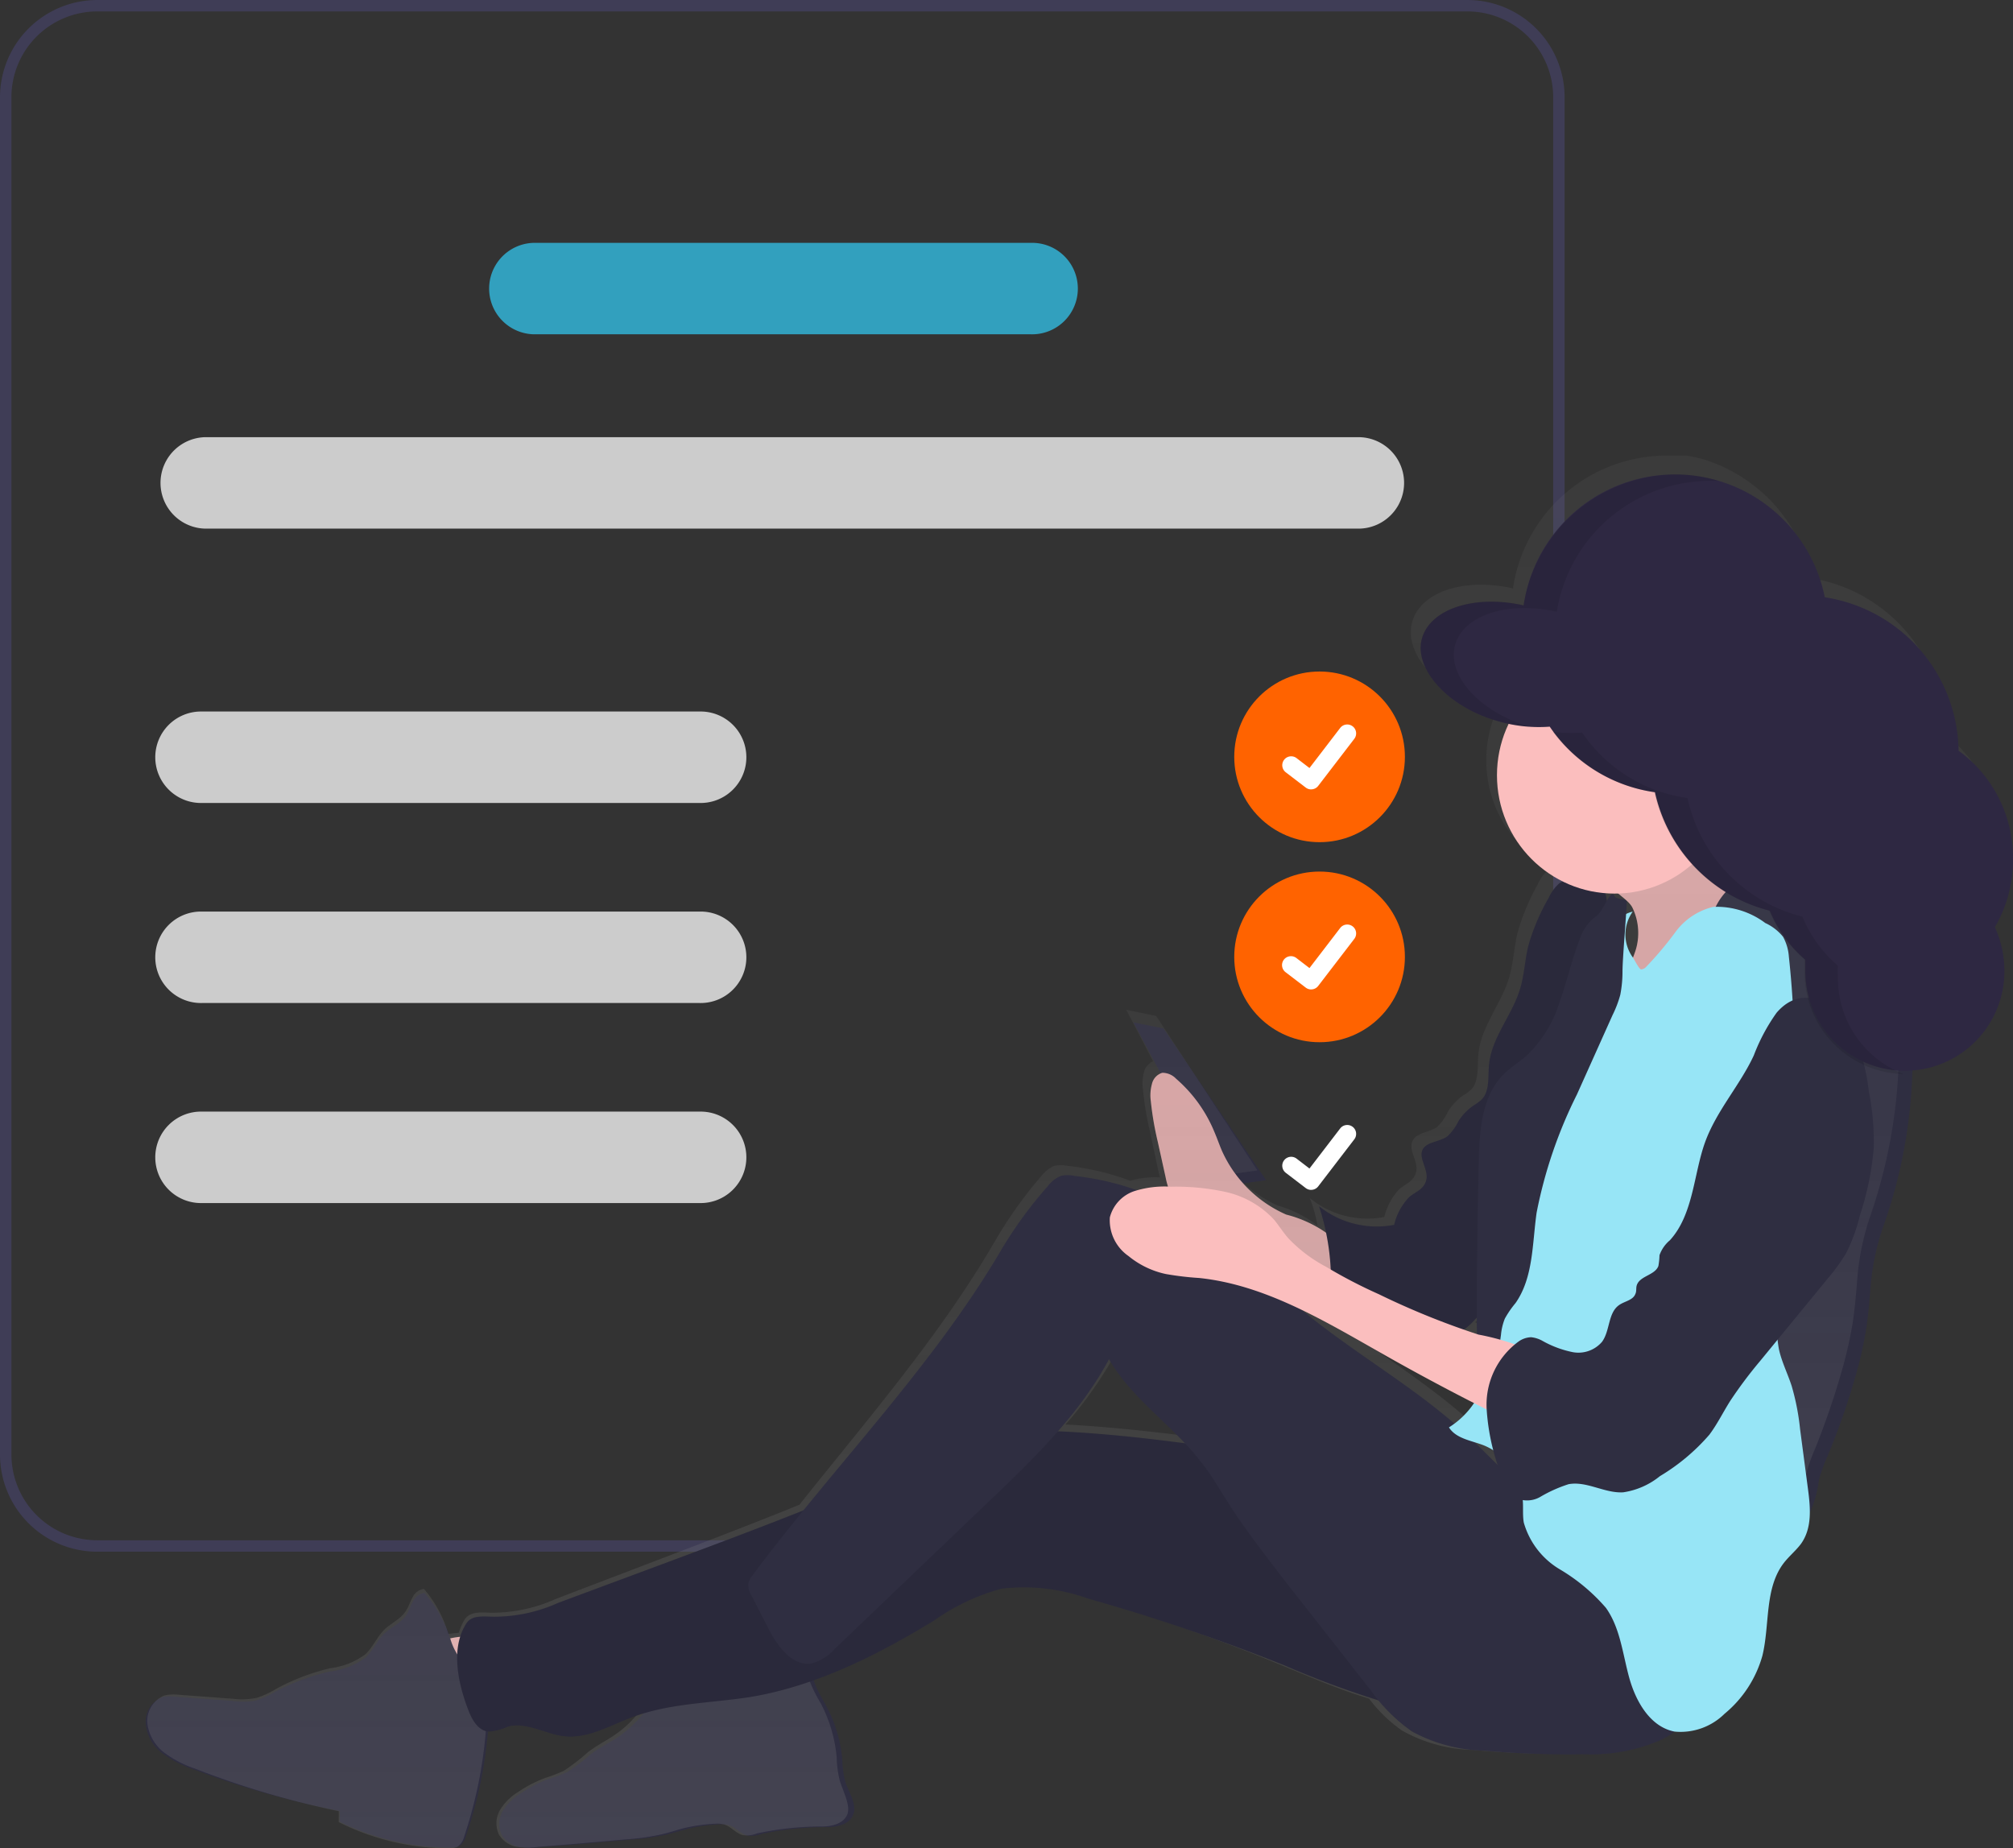 <svg xmlns="http://www.w3.org/2000/svg" xmlns:xlink="http://www.w3.org/1999/xlink" width="453.318" height="416.214" viewBox="0 0 453.318 416.214">
  <rect x="0" y="0" width="453.318" height="416.214" fill="#333333" stroke="none"/>
  <defs>
    <linearGradient id="linear-gradient" x1="0.5" y1="1" x2="0.5" y2="-0.001" gradientUnits="objectBoundingBox">
      <stop offset="0" stop-color="gray" stop-opacity="0.251"/>
      <stop offset="0.54" stop-color="gray" stop-opacity="0.122"/>
      <stop offset="1" stop-color="gray" stop-opacity="0.102"/>
    </linearGradient>
  </defs>
  <g id="Group_11350" data-name="Group 11350" transform="translate(-110.525 -1001.786)">
    <path id="Path_11241" data-name="Path 11241" d="M804.56,309.967H495.977a21.924,21.924,0,0,0-21.88,21.88V637.51a21.9,21.9,0,0,0,21.88,21.88H804.56a21.9,21.9,0,0,0,21.88-21.88V331.847a21.9,21.9,0,0,0-21.88-21.88ZM823.866,637.51a19.329,19.329,0,0,1-19.306,19.306H495.977a19.329,19.329,0,0,1-19.306-19.306V331.847a19.336,19.336,0,0,1,19.306-19.306H804.56a19.329,19.329,0,0,1,19.306,19.306Z" transform="translate(-363.572 691.819)" fill="#3f3d56"/>
    <path id="Path_11242" data-name="Path 11242" d="M772.258,407.05H512.272a10.3,10.3,0,0,1,0-20.593H772.258a10.3,10.3,0,0,1,0,20.593Z" transform="translate(-355.569 713.776)" fill="#ccc"/>
    <path id="Path_11243" data-name="Path 11243" d="M681.746,373.05H569.772a10.3,10.3,0,0,1,0-20.593H681.746a10.3,10.3,0,1,1,0,20.593Z" transform="translate(-339.064 704.016)" fill="#32a0be"/>
    <path id="Path_11244" data-name="Path 11244" d="M623.746,455.05H511.772a10.3,10.3,0,1,1,0-20.593H623.746a10.3,10.3,0,1,1,0,20.593Z" transform="translate(-355.713 727.555)" fill="#ccc"/>
    <path id="Path_11245" data-name="Path 11245" d="M623.746,490.05H511.772a10.3,10.3,0,1,1,0-20.593H623.746a10.3,10.3,0,1,1,0,20.593Z" transform="translate(-355.713 737.602)" fill="#ccc"/>
    <path id="Path_11246" data-name="Path 11246" d="M623.746,525.05H511.772a10.3,10.3,0,1,1,0-20.593H623.746a10.3,10.3,0,1,1,0,20.593Z" transform="translate(-355.713 747.649)" fill="#ccc"/>
    <circle id="Ellipse_44" data-name="Ellipse 44" cx="19.215" cy="19.215" r="19.215" transform="translate(388.472 1153.003)" fill="#ff6300"/>
    <path id="Path_395" data-name="Path 395" d="M704.957,451.34a1.993,1.993,0,0,1-1.2-.4l-.021-.016-4.516-3.454a2.007,2.007,0,0,1,2.442-3.185l2.925,2.243,6.912-9.017a2.006,2.006,0,0,1,2.812-.372h0l-.043.06.044-.06a2.008,2.008,0,0,1,.371,2.813l-8.13,10.6a2.007,2.007,0,0,1-1.6.782Z" transform="translate(-299.175 728.206)" fill="#fff"/>
    <circle id="Ellipse_44-2" data-name="Ellipse 44" cx="19.215" cy="19.215" r="19.215" transform="translate(388.472 1198.05)" fill="#ff6300"/>
    <path id="Path_395-2" data-name="Path 395" d="M704.957,486.34a1.993,1.993,0,0,1-1.2-.4l-.021-.016-4.516-3.454a2.007,2.007,0,1,1,2.442-3.185l2.925,2.243,6.912-9.017a2.006,2.006,0,0,1,2.812-.371h0l-.043.06.044-.06a2.008,2.008,0,0,1,.371,2.813l-8.13,10.6a2.007,2.007,0,0,1-1.6.783Z" transform="translate(-299.175 738.254)" fill="#fff"/>
    <path id="Path_395-3" data-name="Path 395" d="M704.957,521.411a1.993,1.993,0,0,1-1.2-.4l-.021-.016-4.516-3.454a2.007,2.007,0,0,1,2.442-3.185l2.925,2.243,6.912-9.017a2.006,2.006,0,0,1,2.812-.371h0l-.043.06.044-.06a2.008,2.008,0,0,1,.371,2.813l-8.13,10.6a2.007,2.007,0,0,1-1.6.782Z" transform="translate(-299.175 748.321)" fill="#fff"/>
    <path id="Path_9618" data-name="Path 9618" d="M415.35,438.25l6.779,1.368,23.1,34.172-10.167,1.368Z" transform="translate(-49.579 793.771)" fill="#2f2e41"/>
    <path id="Path_9619" data-name="Path 9619" d="M414.49,645.691a133.028,133.028,0,0,0,6.778,17.63,167.882,167.882,0,0,0,22.543-6.437,71.067,71.067,0,0,0-4.7-6.219,23.189,23.189,0,0,0-6.374-4.882,17.546,17.546,0,0,0-7.742,0C421.517,645.691,418,645.752,414.49,645.691Z" transform="translate(-213.084 724.946)" fill="#fbbebe"/>
    <path id="Path_9620" data-name="Path 9620" d="M472.178,661.447a14.056,14.056,0,0,1-7.711-8.769A28.234,28.234,0,0,0,458.59,642.2a3.358,3.358,0,0,0-2.612,1.959c-.56.995-.9,2.114-1.523,3.109-1.244,1.772-3.421,2.643-4.975,4.135s-2.487,3.824-4.166,5.348a16.54,16.54,0,0,1-7.867,3.109,50.989,50.989,0,0,0-12.438,4.57,21.449,21.449,0,0,1-4.571,2.052,18.114,18.114,0,0,1-5.348,0l-12.251-.871a9.582,9.582,0,0,0-3.11,0,5.938,5.938,0,0,0-3.887,6.219,9.328,9.328,0,0,0,3.887,6.592,25.784,25.784,0,0,0,6.965,3.544A204.9,204.9,0,0,0,439.53,691.3v2.425a56.838,56.838,0,0,0,25.03,5.814,4.222,4.222,0,0,0,1.866-.31,4.1,4.1,0,0,0,1.555-2.425,97,97,0,0,0,5.13-26.617,21.2,21.2,0,0,0-.529-6.871c-.684-2.208,1.617-1.275-.5-2.146" transform="translate(-252.481 718.3)" fill="#2f2e41"/>
    <path id="Path_9623" data-name="Path 9623" d="M436.92,656.257q8.519,2.892,17.195,5.348c3.109-5.317,9.328-9.017,10.665-15.111a1.428,1.428,0,0,0,0-.809,1.5,1.5,0,0,0-.653-.59,32.588,32.588,0,0,0-13.495-3.949c-3.731-.217-5.441,3.669-7.12,6.405C442.859,648.764,438.444,656.848,436.92,656.257Z" transform="translate(-165.771 716.058)" fill="#fbbebe"/>
    <path id="Path_9624" data-name="Path 9624" d="M477.579,650.632a12.437,12.437,0,0,1-8.364-5.5c-.777-1.4-1.648-3.3-3.265-3.109s-2.146,1.865-2.487,3.327a93.3,93.3,0,0,1-4.7,16.138A30.283,30.283,0,0,1,448.723,674.7c-2.114,1.461-4.446,2.55-6.53,4.1a44.889,44.889,0,0,1-5.5,4.167,32.619,32.619,0,0,1-4.229,1.554,29.3,29.3,0,0,0-6.032,3.11,11.968,11.968,0,0,0-4.135,3.949,5.689,5.689,0,0,0-.311,5.5,5.878,5.878,0,0,0,4.011,2.737,16.9,16.9,0,0,0,5.006,0c6.623-.467,13.246-1.057,19.869-1.648a57.342,57.342,0,0,0,8.3-1.151l4.322-1.182a34.427,34.427,0,0,1,7.556-1.119,5.87,5.87,0,0,1,2.207.218c1.524.5,2.612,2.021,4.2,2.332a7.03,7.03,0,0,0,3.11-.4,68.633,68.633,0,0,1,14.707-1.523c2.177,0,4.726-.56,5.721-2.488,1.244-2.425-.809-5.13-1.648-7.742a24.859,24.859,0,0,1-.684-5.068,30.9,30.9,0,0,0-3.638-12.064c-1.679-3.11-3.98-6.53-2.8-9.826a9.326,9.326,0,0,0,1.119-3.39C492.876,649.419,480.626,651.316,477.579,650.632Z" transform="translate(-198.473 717.89)" fill="#2f2e41"/>
    <path id="Path_9625" data-name="Path 9625" d="M499.177,636.464A28.361,28.361,0,0,1,484.687,622.1c-.591-1.368-1.088-2.83-1.679-4.2a31.905,31.905,0,0,0-8.644-12.033,4.258,4.258,0,0,0-3.109-1.338,3.39,3.39,0,0,0-2.332,2.519,9.609,9.609,0,0,0-.249,3.887,69.188,69.188,0,0,0,1.555,9.079L472,628.037a17.587,17.587,0,0,0,1.088,3.576,12.428,12.428,0,0,0,2.954,3.514c1.617,1.493,3.265,2.923,4.913,4.353a16.915,16.915,0,0,0,3.11,2.146,18.068,18.068,0,0,0,5.5,1.617,46.834,46.834,0,0,1,20.646,7.96v-5.97a7.9,7.9,0,0,0-1.554-4.322A27.565,27.565,0,0,0,499.177,636.464Z" transform="translate(-98.987 638.84)" fill="#fbbebe"/>
    <path id="Path_9626" data-name="Path 9626" d="M499.177,636.464A28.361,28.361,0,0,1,484.687,622.1c-.591-1.368-1.088-2.83-1.679-4.2a31.905,31.905,0,0,0-8.644-12.033,4.258,4.258,0,0,0-3.109-1.338,3.39,3.39,0,0,0-2.332,2.519,9.609,9.609,0,0,0-.249,3.887,69.188,69.188,0,0,0,1.555,9.079L472,628.037a17.587,17.587,0,0,0,1.088,3.576,12.428,12.428,0,0,0,2.954,3.514c1.617,1.493,3.265,2.923,4.913,4.353a16.915,16.915,0,0,0,3.11,2.146,18.068,18.068,0,0,0,5.5,1.617,46.834,46.834,0,0,1,20.646,7.96v-5.97a7.9,7.9,0,0,0-1.554-4.322A27.565,27.565,0,0,0,499.177,636.464Z" transform="translate(-98.987 638.84)" opacity="0.1"/>
    <path id="Path_9630" data-name="Path 9630" d="M509.8,607.021a13.092,13.092,0,0,1,.747,9.826,39.864,39.864,0,0,1-4.384,9.048,43.091,43.091,0,0,1-5.69,8.084c10.51.5,20.677-3.607,29.912-8.582,7.462-4.011,14.894-8.955,18.874-16.448a8.707,8.707,0,0,1-6.965-1.306,24.877,24.877,0,0,1-5.317-4.944l-5.255-5.908a23.671,23.671,0,0,1-3.11-4.26,11.753,11.753,0,0,1-1.4-6.871,40.023,40.023,0,0,1-6.965,5.783c-3.762,2.457-7.9,4.229-11.691,6.654-1.306.871-4.291,2.239-3.513,3.98S508.741,605.156,509.8,607.021Z" transform="translate(-31.721 599.036)" fill="#fbbebe"/>
    <path id="Path_9631" data-name="Path 9631" d="M509.8,607.021a13.092,13.092,0,0,1,.747,9.826,39.864,39.864,0,0,1-4.384,9.048,43.091,43.091,0,0,1-5.69,8.084c10.51.5,20.677-3.607,29.912-8.582,7.462-4.011,14.894-8.955,18.874-16.448a8.707,8.707,0,0,1-6.965-1.306,24.877,24.877,0,0,1-5.317-4.944l-5.255-5.908a23.671,23.671,0,0,1-3.11-4.26,11.753,11.753,0,0,1-1.4-6.871,40.023,40.023,0,0,1-6.965,5.783c-3.762,2.457-7.9,4.229-11.691,6.654-1.306.871-4.291,2.239-3.513,3.98S508.741,605.156,509.8,607.021Z" transform="translate(-31.721 599.036)" opacity="0.1"/>
    <path id="Path_9634" data-name="Path 9634" d="M537.087,590.756a14.116,14.116,0,0,0-7.369,10.105,51.122,51.122,0,0,1-3.731,12.438c-5.037,8.768-17.879,11.318-21.455,20.8a38.257,38.257,0,0,0-1.43,9.795c-.622,6.81-2.86,13.37-3.544,20.148a89.792,89.792,0,0,0,.373,15.827l4.509,53.543a71.518,71.518,0,0,1-1.337,23.569,22.7,22.7,0,0,0,13.495-2.239c4.2-1.928,8.053-4.571,12.127-6.81,6.965-3.855,14.676-6.56,20.8-11.691a12.726,12.726,0,0,0,2.8-3.109,26.891,26.891,0,0,0,1.865-7.027,37.984,37.984,0,0,1,2.021-5.535,162.906,162.906,0,0,0,5.846-16.542,95,95,0,0,0,2.674-11.318c.5-3.11.777-6.219,1.026-9.328a54.723,54.723,0,0,1,2.861-14.147,113.96,113.96,0,0,0,6.561-33.954,17.738,17.738,0,0,0-.342-4.975,26.6,26.6,0,0,0-2.736-5.691c-1.866-3.513-3.11-7.369-4.727-10.944A53.821,53.821,0,0,0,549,594.363C545.389,591.907,541.161,589.295,537.087,590.756Z" transform="translate(-34.041 608.896)" fill="#2f2e41"/>
    <g id="Group_11349" data-name="Group 11349" transform="translate(143.677 1104.381)">
      <path id="Path_9617" data-name="Path 9617" d="M812.814,647.141a30.5,30.5,0,0,0-12.158-24.626,35.757,35.757,0,0,0-29.881-35.073,35.7,35.7,0,0,0-23.787-26.586h0a30.375,30.375,0,0,0-4.415-1.026h-5.255a35.011,35.011,0,0,0-33.83,29.912c-10.914-2.519-20.895.746-22.729,7.649a9.328,9.328,0,0,0,.311,5.535c1.866,5.348,7.929,10.478,16.045,13l1.057.311,1.586.4h.342a27.5,27.5,0,0,0-2.612,11.785,27.175,27.175,0,0,0,14.645,24.252l-.715.436a9.7,9.7,0,0,0-2.363,3.3,49.318,49.318,0,0,0-4.571,11.007c-.777,3.3-.9,6.716-1.866,9.981-1.8,6-6.405,11.069-6.934,17.319-.249,2.8.217,6.218-1.773,8.022a9.641,9.641,0,0,1-1.586,1.12,12.836,12.836,0,0,0-3.451,3.638,12.061,12.061,0,0,1-2.425,3.482c-1.8,1.338-4.757,1.213-5.628,3.3s1.4,4.54.871,6.809-2.456,2.705-3.855,3.98a13.834,13.834,0,0,0-3.327,6.219,20.4,20.4,0,0,1-16.791-4.29,31.368,31.368,0,0,1,1.741,6.218,27.234,27.234,0,0,0-9.048-4.54,28.571,28.571,0,0,1-9.639-7.152l5.162-.715-22.792-34.794-6.747-1.4,6.032,11.6a3.7,3.7,0,0,0-2.052,2.456,10.54,10.54,0,0,0-.218,3.949,70.671,70.671,0,0,0,1.555,9.328l1.741,8.146c.156.746.342,1.524.56,2.27a21.429,21.429,0,0,0-6.747.747,58.739,58.739,0,0,0-14.023-3.328,7.783,7.783,0,0,0-3.11,0,8.052,8.052,0,0,0-2.954,2.394,95.633,95.633,0,0,0-10.416,14.676c-12.438,21.33-28.637,39.955-43.966,59.234-10.572,4.291-21.237,8.364-31.9,12.437l-22.947,8.768a34.794,34.794,0,0,1-14.241,3.109c-2.177,0-4.882-.466-6.219,1.4a13.1,13.1,0,0,0-1.4,3.11l-2.364.248h0a27.172,27.172,0,0,0-5.5-10.137,3.482,3.482,0,0,0-2.581,1.99c-.56,1.026-.9,2.146-1.554,3.11-1.213,1.8-3.358,2.674-4.882,4.2s-2.487,3.887-4.167,5.441a16.477,16.477,0,0,1-7.8,3.109,49.276,49.276,0,0,0-12.22,4.633,19.666,19.666,0,0,1-4.508,2.083,16.934,16.934,0,0,1-5.317.187l-12.126-.9a9.589,9.589,0,0,0-3.265.156,6.219,6.219,0,0,0-3.856,6.219,9.794,9.794,0,0,0,3.856,6.685,24.682,24.682,0,0,0,6.9,3.576,202.627,202.627,0,0,0,32.337,9.577v2.456a55.187,55.187,0,0,0,24.875,5.908,3.864,3.864,0,0,0,1.866-.342,4.1,4.1,0,0,0,1.554-2.425,100.023,100.023,0,0,0,4.851-23.818h0a12.434,12.434,0,0,0,4.384-1.119c4.167-1.151,8.333,1.71,12.655,2.176,5.317.591,10.23-2.519,15.267-4.415l2.177-.715a23.885,23.885,0,0,1-5.037,4.819c-2.083,1.493-4.415,2.612-6.437,4.167A44.263,44.263,0,0,1,489.72,856a34.2,34.2,0,0,1-4.2,1.617,27.7,27.7,0,0,0-6,3.109,12.155,12.155,0,0,0-4.073,3.98,5.97,5.97,0,0,0-.342,5.6,5.906,5.906,0,0,0,4.011,2.8,16.483,16.483,0,0,0,4.944,0c6.592-.5,13.152-1.088,19.713-1.679a52.549,52.549,0,0,0,8.24-1.182c1.43-.342,2.86-.809,4.291-1.213a38.309,38.309,0,0,1,7.494-1.119,6.207,6.207,0,0,1,2.177.217c1.524.5,2.612,2.052,4.167,2.363a6.22,6.22,0,0,0,3.109-.4,69.366,69.366,0,0,1,14.583-1.555c2.146,0,4.664-.528,5.659-2.519s-.808-5.192-1.617-7.835a23.975,23.975,0,0,1-.684-5.162,32.315,32.315,0,0,0-3.607-12.251,31.974,31.974,0,0,1-2.705-5.6,141.4,141.4,0,0,0,26.834-13.62,47.983,47.983,0,0,1,15.3-7.369,41.609,41.609,0,0,1,19.216,2.239,436.989,436.989,0,0,1,44.06,15.361c6.871,2.829,13.712,5.814,20.8,7.96a32.427,32.427,0,0,0,7.4,7.182A34.2,34.2,0,0,0,694.5,851.3a209.759,209.759,0,0,0,22.543.84,38.021,38.021,0,0,0,16.791-3.109,17.238,17.238,0,0,0,3.514-2.332,13.929,13.929,0,0,0,11.069-4.074,26.829,26.829,0,0,0,8.426-13.308c1.834-7.089.435-15.547,4.788-21.206,1.151-1.554,2.674-2.8,3.824-4.353a12.252,12.252,0,0,0,1.99-7.182,1.436,1.436,0,0,1,.187-.28,26.348,26.348,0,0,0,1.866-7.152,40.915,40.915,0,0,1,2.021-5.659,174.776,174.776,0,0,0,5.784-16.759,97.935,97.935,0,0,0,2.674-11.5c.466-3.11.746-6.219.995-9.328a57.954,57.954,0,0,1,2.829-14.4,117.16,117.16,0,0,0,6.53-34.451v-.684a23.1,23.1,0,0,0,20.459-23.507,24.532,24.532,0,0,0-2.145-10.043A31.091,31.091,0,0,0,812.814,647.141ZM701.561,782.305c.342,1.213.746,2.394,1.15,3.576-1.834-1.773-3.607-3.607-5.441-5.411.715.249,1.462.466,2.146.747a11.624,11.624,0,0,1,2.052,1.087Zm-8.8-5.97c-10.758-9.328-23.2-16.573-34.2-25.621,6,2.954,11.846,6.405,17.63,9.7q10.292,5.877,20.864,11.287a17.081,17.081,0,0,1-4.384,4.633Zm4.571-23.506.529-.529V756l-2.891-1a25.785,25.785,0,0,0,2.27-2.176Zm-94.618,25.186a89.03,89.03,0,0,0,11.442-16.324c4.26,7.431,11.194,12.81,17.071,19.06C621.743,779.537,612.229,778.512,602.714,778.014Z" transform="translate(-395.924 -559.83)" fill="url(#linear-gradient)"/>
      <path id="Path_9621" data-name="Path 9621" d="M659.527,640.114c-36.318,2.177-72.2-8.457-108.579-9.577a53.031,53.031,0,0,0-13.495.84,67.977,67.977,0,0,0-13.37,5.192c-19.5,9.079-39.676,16.6-59.824,24.1l-23.165,8.613a35.069,35.069,0,0,1-14.334,3.109c-2.208,0-4.913-.466-6.218,1.368-3.763,5.6-1.99,13.774.5,20.055.809,2.021,2.177,4.229,4.353,4.446a12.646,12.646,0,0,0,4.415-1.119c4.2-1.119,8.4,1.71,12.748,2.176,5.348.56,10.323-2.487,15.391-4.353,8.4-3.11,17.537-3.11,26.367-4.477,14.77-2.456,28.482-9.328,41.293-17.133A48.2,48.2,0,0,1,541,666.077a42.606,42.606,0,0,1,19.372,2.207A444.644,444.644,0,0,1,604.8,683.4a206.974,206.974,0,0,0,23.2,8.488,83.95,83.95,0,0,0,52.02-3.109c5.814-2.3,12.126-6.218,12.437-12.624.218-3.576-2.581-6.716-4.415-9.794-1.181-1.959-2.394-3.918-3.669-5.815C678.152,651.526,670.565,639.461,659.527,640.114Z" transform="translate(-348.573 -410.923)" fill="#2f2e41"/>
      <path id="Path_9622" data-name="Path 9622" d="M659.527,640.114c-36.318,2.177-72.2-8.457-108.579-9.577a53.031,53.031,0,0,0-13.495.84,67.977,67.977,0,0,0-13.37,5.192c-19.5,9.079-39.676,16.6-59.824,24.1l-23.165,8.613a35.069,35.069,0,0,1-14.334,3.109c-2.208,0-4.913-.466-6.218,1.368-3.763,5.6-1.99,13.774.5,20.055.809,2.021,2.177,4.229,4.353,4.446a12.646,12.646,0,0,0,4.415-1.119c4.2-1.119,8.4,1.71,12.748,2.176,5.348.56,10.323-2.487,15.391-4.353,8.4-3.11,17.537-3.11,26.367-4.477,14.77-2.456,28.482-9.328,41.293-17.133A48.2,48.2,0,0,1,541,666.077a42.606,42.606,0,0,1,19.372,2.207A444.644,444.644,0,0,1,604.8,683.4a206.974,206.974,0,0,0,23.2,8.488,83.95,83.95,0,0,0,52.02-3.109c5.814-2.3,12.126-6.218,12.437-12.624.218-3.576-2.581-6.716-4.415-9.794-1.181-1.959-2.394-3.918-3.669-5.815C678.152,651.526,670.565,639.461,659.527,640.114Z" transform="translate(-348.573 -410.923)" opacity="0.1"/>
      <path id="Path_9627" data-name="Path 9627" d="M541.889,590.659a9.548,9.548,0,0,0-6.965.995,9.676,9.676,0,0,0-2.394,3.265,47.436,47.436,0,0,0-4.6,10.82c-.777,3.11-.9,6.623-1.9,9.825-1.8,5.908-6.437,10.914-6.965,17.07-.249,2.767.218,6-1.8,7.867a11.39,11.39,0,0,1-1.586,1.15,11.946,11.946,0,0,0-3.482,3.577,11.721,11.721,0,0,1-2.457,3.389c-1.8,1.337-4.788,1.213-5.659,3.11s1.4,4.477.871,6.716-2.488,2.674-3.887,3.918a13.578,13.578,0,0,0-3.358,6.218,20.742,20.742,0,0,1-16.915-4.2,53.852,53.852,0,0,1,2.643,19.34,7.9,7.9,0,0,1-1.555,5.97,107.7,107.7,0,0,1,20.74,3.606,14.305,14.305,0,0,0,9.048,0,15.117,15.117,0,0,0,4.167-3.3c3.731-3.794,7.649-7.929,8.551-13.184a77.5,77.5,0,0,0,.156-8.923,50.314,50.314,0,0,1,2.27-10.852,129.091,129.091,0,0,0,3.949-22.325c.4-4.664,4.446-8.4,6.56-12.437,3.98-7.867,8.085-16.045,8.364-24.875C545.807,594.546,544.812,590.97,541.889,590.659Z" transform="translate(-216.909 -495.357)" fill="#2f2e41"/>
      <path id="Path_9628" data-name="Path 9628" d="M541.889,590.659a9.548,9.548,0,0,0-6.965.995,9.676,9.676,0,0,0-2.394,3.265,47.436,47.436,0,0,0-4.6,10.82c-.777,3.11-.9,6.623-1.9,9.825-1.8,5.908-6.437,10.914-6.965,17.07-.249,2.767.218,6-1.8,7.867a11.39,11.39,0,0,1-1.586,1.15,11.946,11.946,0,0,0-3.482,3.577,11.721,11.721,0,0,1-2.457,3.389c-1.8,1.337-4.788,1.213-5.659,3.11s1.4,4.477.871,6.716-2.488,2.674-3.887,3.918a13.578,13.578,0,0,0-3.358,6.218,20.742,20.742,0,0,1-16.915-4.2,53.852,53.852,0,0,1,2.643,19.34,7.9,7.9,0,0,1-1.555,5.97,107.7,107.7,0,0,1,20.74,3.606,14.305,14.305,0,0,0,9.048,0,15.117,15.117,0,0,0,4.167-3.3c3.731-3.794,7.649-7.929,8.551-13.184a77.5,77.5,0,0,0,.156-8.923,50.314,50.314,0,0,1,2.27-10.852,129.091,129.091,0,0,0,3.949-22.325c.4-4.664,4.446-8.4,6.56-12.437,3.98-7.867,8.085-16.045,8.364-24.875C545.807,594.546,544.812,590.97,541.889,590.659Z" transform="translate(-216.909 -495.357)" opacity="0.1"/>
      <path id="Path_9629" data-name="Path 9629" d="M620.808,686.744c-7.556-3.607-13.091-10.292-19.216-16.045-11.66-10.976-25.932-18.656-38.214-29.01-8.147-6.809-15.547-14.738-24.346-20.459a60.843,60.843,0,0,0-26.088-9.111,6.934,6.934,0,0,0-3.109,0,7.151,7.151,0,0,0-2.954,2.332A93.975,93.975,0,0,0,496.34,628.91c-15.546,26.43-37.654,48.63-55.968,73.194a4.664,4.664,0,0,0-.9,1.742,4.324,4.324,0,0,0,.684,2.705l3.731,7.275c2.083,4.1,5.441,8.862,9.919,8.054A10.853,10.853,0,0,0,459,718.554l16.729-16.013,17.536-16.76c10.261-9.794,20.709-19.838,27.425-32.4,5.224,9.079,14.521,15.018,20.864,23.32,2.425,3.11,4.415,6.623,6.592,9.981,3.451,5.348,7.4,10.385,11.318,15.547l20.118,25.652a38.489,38.489,0,0,0,9.328,9.329,35.611,35.611,0,0,0,16.138,4.322,213.526,213.526,0,0,0,22.729.809,39.186,39.186,0,0,0,16.946-3.11,15.361,15.361,0,0,0,9.173-13.65A20.027,20.027,0,0,0,651,717.092C643.724,704.126,634.333,693.181,620.808,686.744Z" transform="translate(-304.099 -449.904)" fill="#2f2e41"/>
      <path id="Path_9632" data-name="Path 9632" d="M531.586,593.607a8.862,8.862,0,0,0,0,10.261c.311.373,1.43,2.705,1.9,2.736a1.708,1.708,0,0,0,1.181-.622,77.972,77.972,0,0,0,6.654-7.929,14.8,14.8,0,0,1,8.457-5.534,18.282,18.282,0,0,1,11.66,3.638,11.06,11.06,0,0,1,4.011,3.11,10.853,10.853,0,0,1,1.306,4.446,214.144,214.144,0,0,1,1.182,28.264,111.385,111.385,0,0,1-1.337,20.366c-.684,3.451-1.679,6.841-2.145,10.354a66.05,66.05,0,0,0-.436,9.328v13a34.2,34.2,0,0,0,.5,7.121c.622,2.829,1.959,5.472,2.861,8.24a53.909,53.909,0,0,1,1.9,9.732l1.772,13.433c.56,4.229,1,8.861-1.586,12.437-1.15,1.524-2.674,2.767-3.855,4.291-4.384,5.721-3.109,13.9-4.82,20.895a26.057,26.057,0,0,1-8.52,13.06,14.084,14.084,0,0,1-11.225,4.011c-5.472-1.026-8.737-6.716-10.23-12.1s-2.021-11.225-5.255-15.765a41.817,41.817,0,0,0-10.385-8.675,17.941,17.941,0,0,1-8.115-10.541c-.342-1.959,0-3.98-.342-5.97a14.086,14.086,0,0,0-8.675-11.412c-2.8-1.088-6.219-1.492-7.836-4.042a18.874,18.874,0,0,0,8.178-10.976,56.379,56.379,0,0,0,1.99-13.868l.933-15.547c.435-7,.622-13.9,3.7-20.179,1.368-2.8,3.11-5.441,4.509-8.209a89.087,89.087,0,0,0,4.819-12.034c2.239-6.405,4.478-12.81,6.468-19.278a36.338,36.338,0,0,1,3.545-8.986C526.02,597.743,528.445,594.229,531.586,593.607Z" transform="translate(-197.065 -490.905)" fill="#97e5f6"/>
      <path id="Path_9633" data-name="Path 9633" d="M492.661,697.009H496.8l.871-6.219a12.953,12.953,0,0,1,.87-3.638,21.772,21.772,0,0,1,2.394-3.482c4.042-5.753,3.763-13.37,4.757-20.366a103.631,103.631,0,0,1,9.079-26.616l8.022-17.879a24.662,24.662,0,0,0,1.741-4.57,27.4,27.4,0,0,0,.5-5.286c0-2.767.871-12.841.964-15.546,0-1.026-2.27-.467-2.736-1.368-.995-1.99-2.363,3.39-4.26,4.571a10.449,10.449,0,0,0-3.7,5.41c-1.741,4.477-2.8,9.328-4.415,13.774a28.145,28.145,0,0,1-7.494,12.189c-1.648,1.43-3.545,2.581-5.1,4.135-4.975,4.913-5.472,12.718-5.628,19.745C492.536,656.152,491.728,697.009,492.661,697.009Z" transform="translate(-192.807 -492.817)" fill="#2f2e41"/>
      <path id="Path_9635" data-name="Path 9635" d="M514.316,630.818a32.42,32.42,0,0,1-8.551-6.5c-1.119-1.306-2.052-2.768-3.109-4.074a21.177,21.177,0,0,0-10.758-6.218,52.575,52.575,0,0,0-12.437-1.213,22.574,22.574,0,0,0-8.3.995,8.458,8.458,0,0,0-5.5,5.908,9.794,9.794,0,0,0,4.2,8.706,19.773,19.773,0,0,0,8.364,4.042,67.054,67.054,0,0,0,7.555.9c14.863,1.554,28.14,9.639,41.168,17.008q17.164,9.763,35.011,18.159a72.75,72.75,0,0,0,.591-10.728c0-2.674-.217-6.778-2.736-8.364a54.891,54.891,0,0,0-11.132-3.327,175.245,175.245,0,0,1-22.419-9.08A111.453,111.453,0,0,1,514.316,630.818Z" transform="translate(-248.881 -448.173)" fill="#fbbebe"/>
      <ellipse id="Ellipse_637" data-name="Ellipse 637" cx="26.492" cy="26.647" rx="26.492" ry="26.647" transform="translate(303.957 45.335)" fill="#fbbebe"/>
      <path id="Path_9636" data-name="Path 9636" d="M558.242,602.471a42.486,42.486,0,0,0-5.131,9.608c-3.109,6.716-8.4,12.437-10.976,19.558s-2.612,16.262-7.929,22.076a7.734,7.734,0,0,0-2.332,3.358,16.034,16.034,0,0,1-.249,2.426c-.777,2.114-4.229,2.207-4.881,4.384-.187.622,0,1.306-.311,1.928-.529,1.4-2.394,1.617-3.607,2.456-2.581,1.741-2.052,5.784-3.887,8.3a7,7,0,0,1-6.623,2.332,23.318,23.318,0,0,1-6.871-2.581,6.633,6.633,0,0,0-2.488-.777,5.13,5.13,0,0,0-2.86,1,17.63,17.63,0,0,0-7.152,15.08,49.239,49.239,0,0,0,4.1,16.884,6.772,6.772,0,0,0,1.337,2.519,5.938,5.938,0,0,0,6.592.5,31.124,31.124,0,0,1,6.436-2.891c4.1-.746,8.115,2.083,12.282,1.834a17.069,17.069,0,0,0,8.271-3.638,45.7,45.7,0,0,0,11.132-9.328c1.8-2.394,3.109-5.1,4.726-7.649a98.078,98.078,0,0,1,6.685-8.924l15.3-18.656a42.959,42.959,0,0,0,4.1-5.659,39.873,39.873,0,0,0,3.109-8.55,65.475,65.475,0,0,0,3.109-15.2,58.4,58.4,0,0,0-1.12-12.748,45.05,45.05,0,0,0-3.109-12.158C572.576,600.917,564.491,595.2,558.242,602.471Z" transform="translate(-191.315 -477.008)" fill="#2f2e41"/>
      <path id="Path_9637" data-name="Path 9637" d="M621.534,647.65A29.85,29.85,0,0,0,609.282,623.4a35.477,35.477,0,0,0-30.13-34.545,34.421,34.421,0,0,0-67.816,1.834c-11.007-2.487-21.081.747-22.916,7.525s5.939,15.547,17.537,18.656a32.672,32.672,0,0,0,11.255,1.12,34.453,34.453,0,0,0,23.694,14.77,35.353,35.353,0,0,0,25.87,26.678,29.7,29.7,0,0,0,7.991,11.039v2.58a22.418,22.418,0,1,0,44.837,0,23.932,23.932,0,0,0-2.146-9.919A29.975,29.975,0,0,0,621.534,647.65Z" transform="translate(-201.371 -556.95)" fill="#2e2842"/>
      <path id="Path_9638" data-name="Path 9638" d="M495.905,599.653c1.835-6.778,11.909-10.012,22.916-7.525a35.012,35.012,0,0,1,34.2-29.477h2.27a33.7,33.7,0,0,0-9.764-1.461,35.012,35.012,0,0,0-34.2,29.477c-11.007-2.488-21.081.746-22.916,7.525s5.939,15.546,17.536,18.656A34.185,34.185,0,0,0,512.6,618C501.5,614.671,494.071,606.586,495.905,599.653Z" transform="translate(-201.39 -556.961)" opacity="0.1"/>
    </g>
    <path id="Path_9639" data-name="Path 9639" d="M561.929,635.052a23.307,23.307,0,0,1,0-2.549,29.04,29.04,0,0,1-7.991-11.039,35.259,35.259,0,0,1-25.87-26.709,34.358,34.358,0,0,1-23.724-14.739,29.856,29.856,0,0,1-6.623-.186,34.546,34.546,0,0,0,22.854,13.588,35.353,35.353,0,0,0,25.87,26.678,29.7,29.7,0,0,0,7.991,11.038v2.581a22.824,22.824,0,0,0,22.294,23.2A23.2,23.2,0,0,1,561.929,635.052Z" transform="translate(-37.523 586.738)" opacity="0.1"/>
  </g>
</svg>
